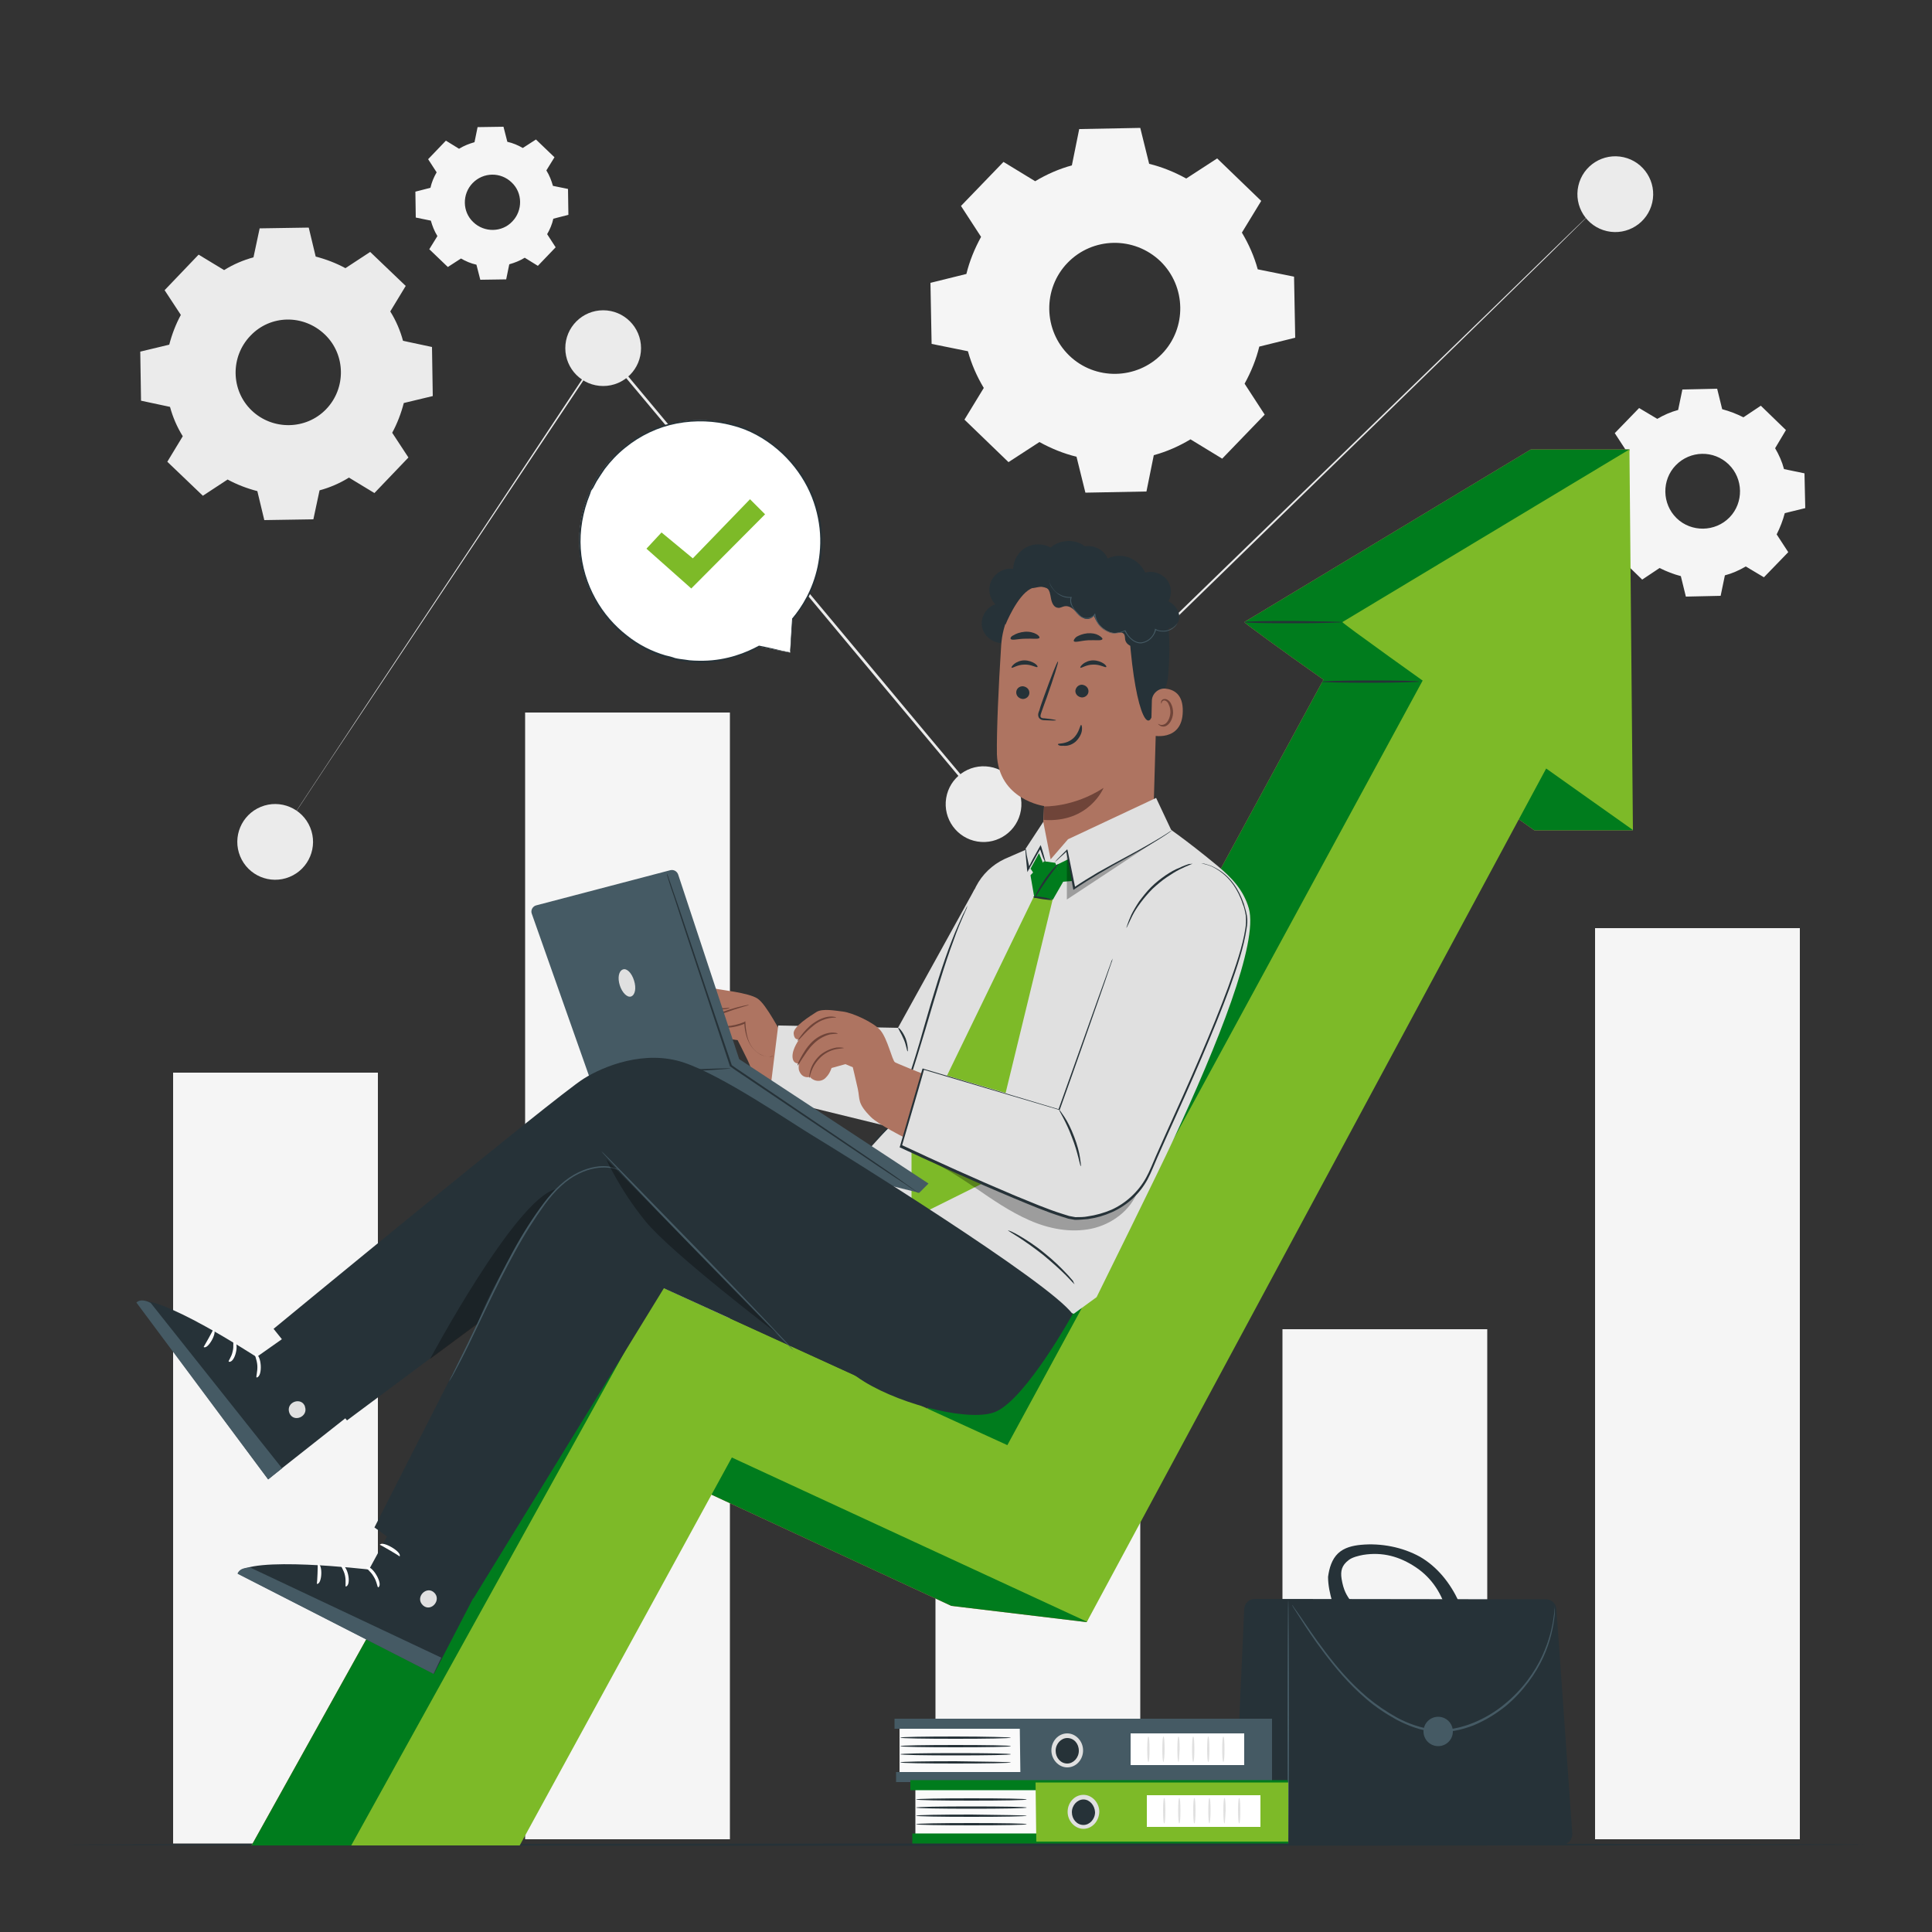 <?xml version="1.0" encoding="utf-8"?>
<!-- Generator: Adobe Illustrator 27.2.0, SVG Export Plug-In . SVG Version: 6.00 Build 0)  -->
<svg version="1.1" xmlns="http://www.w3.org/2000/svg" xmlns:xlink="http://www.w3.org/1999/xlink" x="0px" y="0px"
	 viewBox="0 0 500 500" style="enable-background:new 0 0 500 500;" xml:space="preserve">
<rect x="0" y="0" width="500" height="500" fill="#333333" stroke="none"/>
<style type="text/css">
	.st0{fill:#F5F5F5;}
	.st1{fill:#EBEBEB;}
	.st2{display:none;}
	.st3{display:inline;fill:#F5F5F5;}
	.st4{fill:#263238;}
	.st5{fill:#455A64;}
	.st6{fill:#FAFAFA;}
	.st7{fill:#E0E0E0;}
	.st8{fill:#FFFFFF;}
	.st9{fill:#007C1D;}
	.st10{fill:#7DBA28;}
	.st11{fill:#FF725E;}
	.st12{fill:#AE7461;}
	.st13{fill:#6F4439;}
	.st14{opacity:0.3;}
</style>
<g id="Background_Complete">
	<rect x="44.8" y="277.6" class="st0" width="53" height="199.5"/>
	<rect x="331.9" y="344" class="st0" width="53" height="132"/>
	<rect x="412.8" y="240.2" class="st0" width="53" height="235.8"/>
	<rect x="242.1" y="248.8" class="st0" width="53" height="227.2"/>
	<rect x="135.9" y="184.4" class="st0" width="53" height="291.6"/>
	<g>
		<g>
			<g>
				<path class="st1" d="M412.8,54.1c0,0-0.3,0.3-0.8,0.8c-0.5,0.5-1.3,1.3-2.3,2.3c-2,2-5.1,5-8.9,8.8
					c-7.8,7.6-19.1,18.7-33.3,32.5c-28.3,27.6-67.9,66.1-112.8,109.8l-0.2,0.2l-0.2-0.2c-8.9-10.6-18.1-21.7-27.6-33
					c-25.4-30.4-49.4-59.3-70.8-84.8l0.4,0C131.2,128,110,159.9,95,182.4c-7.5,11.2-13.4,20.1-17.4,26.2c-2,3-3.6,5.3-4.6,6.9
					c-0.5,0.8-0.9,1.4-1.2,1.8c-0.3,0.4-0.4,0.6-0.4,0.6s0.1-0.2,0.4-0.6c0.3-0.4,0.7-1,1.2-1.8c1-1.6,2.6-3.9,4.6-7
					c4-6.1,9.9-15,17.3-26.2c14.9-22.5,36.1-54.4,61.1-92.2l0.2-0.3l0.2,0.2c21.4,25.6,45.4,54.4,70.8,84.8
					c9.4,11.3,18.7,22.4,27.6,33l-0.4,0c44.9-43.7,84.5-82.1,112.9-109.6c14.2-13.7,25.6-24.8,33.4-32.4c3.9-3.8,6.9-6.7,9-8.7
					c1-1,1.8-1.7,2.3-2.2C412.5,54.4,412.8,54.1,412.8,54.1z"/>
			</g>
			<circle class="st1" cx="156.1" cy="90.1" r="9.8"/>
			
				<ellipse transform="matrix(0.925 -0.38 0.38 0.925 -77.502 43.51)" class="st1" cx="71.3" cy="217.8" rx="9.8" ry="9.8"/>
			<ellipse transform="matrix(0.16 -0.987 0.987 0.16 8.525 426.027)" class="st1" cx="254.5" cy="208" rx="9.8" ry="9.8"/>
		</g>
		
			<ellipse transform="matrix(0.22 -0.976 0.976 0.22 276.931 446.938)" class="st1" cx="417.8" cy="50.4" rx="9.8" ry="9.8"/>
	</g>
	<g>
		<g>
			<path class="st1" d="M58,69.9c2.4-1.5,5-2.6,7.6-3.3l1.6-7.5l12.7-0.2l1.8,7.5c2.7,0.7,5.3,1.7,7.7,3l6.4-4.2L105,74l-4,6.6
				c1.5,2.4,2.6,5,3.3,7.6l7.5,1.6l0.2,12.7l-7.5,1.8c-0.7,2.7-1.7,5.3-3,7.7l4.2,6.4l-8.8,9.2l-6.6-4c-2.4,1.5-5,2.6-7.6,3.3
				l-1.6,7.5l-12.7,0.2l-1.8-7.5c-2.7-0.7-5.3-1.7-7.7-3l-6.4,4.2l-9.2-8.8l4-6.6c-1.5-2.4-2.6-5-3.3-7.6l-7.5-1.6l-0.2-12.7
				l7.5-1.8c0.7-2.7,1.7-5.3,3-7.7l-4.2-6.4l8.8-9.2L58,69.9L58,69.9z M64.8,86.9c-5.2,5.4-5.1,14.1,0.3,19.3
				c5.4,5.2,14.1,5.1,19.3-0.3c5.2-5.4,5.1-14.1-0.3-19.3C78.6,81.3,70,81.4,64.8,86.9z"/>
		</g>
	</g>
	<g>
		<g>
			<path class="st0" d="M267.9,46.9c3-1.8,6.2-3.2,9.5-4.1l1.9-9.4l15.8-0.3l2.3,9.3c3.3,0.8,6.5,2.1,9.6,3.8l8-5.2l11.4,11l-5,8.2
				c1.8,3,3.2,6.2,4.1,9.5l9.4,1.9l0.3,15.8l-9.3,2.3c-0.8,3.3-2.1,6.5-3.8,9.6l5.2,8l-11,11.4l-8.2-5c-3,1.8-6.2,3.2-9.5,4.1
				l-1.9,9.4l-15.8,0.3l-2.3-9.3c-3.3-0.8-6.5-2.1-9.6-3.8l-8,5.2l-11.4-11l5-8.2c-1.8-3-3.2-6.2-4.1-9.5l-9.4-1.9l-0.3-15.8
				l9.3-2.3c0.8-3.3,2.1-6.5,3.8-9.6l-5.2-8l11-11.4L267.9,46.9L267.9,46.9z M276.3,68c-6.5,6.7-6.3,17.5,0.4,24
				c6.7,6.5,17.5,6.3,24-0.4c6.5-6.7,6.3-17.5-0.4-24C293.5,61.1,282.8,61.3,276.3,68z"/>
		</g>
	</g>
	<g>
		<g>
			<path class="st0" d="M118.8,38.5c1.3-0.8,2.6-1.3,4-1.7l0.8-3.9l6.7-0.1l1,3.9c1.4,0.3,2.8,0.9,4,1.6l3.4-2.2l4.8,4.6l-2.1,3.4
				c0.8,1.3,1.3,2.6,1.7,4l3.9,0.8l0.1,6.7l-3.9,1c-0.3,1.4-0.9,2.8-1.6,4l2.2,3.4l-4.6,4.8l-3.4-2.1c-1.3,0.8-2.6,1.3-4,1.7
				l-0.8,3.9l-6.7,0.1l-1-3.9c-1.4-0.3-2.8-0.9-4-1.6l-3.4,2.2l-4.8-4.6l2.1-3.4c-0.8-1.3-1.3-2.6-1.7-4l-3.9-0.8l-0.1-6.7l3.9-1
				c0.3-1.4,0.9-2.8,1.6-4l-2.2-3.4l4.6-4.8L118.8,38.5L118.8,38.5z M122.3,47.4c-2.7,2.8-2.7,7.4,0.2,10.1
				c2.8,2.7,7.4,2.7,10.1-0.2c2.7-2.8,2.7-7.4-0.2-10.1C129.6,44.5,125.1,44.5,122.3,47.4z"/>
		</g>
	</g>
	<g>
		<g>
			<path class="st0" d="M428.9,108.4c1.7-1,3.5-1.8,5.4-2.3l1.1-5.3l9-0.2l1.3,5.3c1.9,0.5,3.7,1.2,5.5,2.1l4.5-3l6.5,6.3l-2.8,4.7
				c1,1.7,1.8,3.5,2.3,5.4l5.3,1.1l0.2,9l-5.3,1.3c-0.5,1.9-1.2,3.7-2.1,5.5l3,4.6l-6.3,6.5l-4.7-2.8c-1.7,1-3.5,1.8-5.4,2.3
				l-1.1,5.3l-9,0.2l-1.3-5.3c-1.9-0.5-3.7-1.2-5.5-2.1l-4.5,3l-6.5-6.3l2.8-4.7c-1-1.7-1.8-3.5-2.3-5.4l-5.3-1.1l-0.2-9l5.3-1.3
				c0.5-1.9,1.2-3.7,2.1-5.5l-3-4.6l6.3-6.5L428.9,108.4L428.9,108.4z M433.7,120.4c-3.7,3.8-3.6,10,0.2,13.7
				c3.8,3.7,10,3.6,13.7-0.2c3.7-3.8,3.6-10-0.2-13.7C443.5,116.4,437.4,116.6,433.7,120.4z"/>
		</g>
	</g>
</g>
<g id="Background_Simple" class="st2">
	<path class="st3" d="M448.3,95.8l-2.5-4.1c-20.9-34.5-58.8-55.3-98.7-52.8c-5.1,0.3-10.2,1-15.3,2.1c-36.3,7.8-67.9,35.2-81,70.4
		c-7.7,20.7-9.9,44.5-24.5,60.9c-19,21.4-51.3,22-79.7,21.1c-28.4-0.9-60.7-0.1-79.6,21.3c-11.9,13.4-15.6,32.5-14.7,50.5
		c2.5,47.6,35.7,90.2,77.9,111.4c42.2,21.2,91.9,23.1,138.1,13.7c64.7-13,126.2-48.9,163.2-104.2
		C468.5,230.8,477.9,155.5,448.3,95.8z"/>
</g>
<g id="Floor">
	<g>
		<path class="st4" d="M483.2,477.4c0,0.1-104.4,0.3-233.2,0.3c-128.8,0-233.2-0.1-233.2-0.3c0-0.1,104.4-0.3,233.2-0.3
			C378.8,477.1,483.2,477.2,483.2,477.4z"/>
	</g>
</g>
<g id="Briefcase">
	<g>
		<g>
			<g>
				<g>
					<path class="st4" d="M322.1,477.4h82.1c1.6,0,2.8-1.3,2.7-2.9l-4.1-58.1c-0.1-1.4-1.3-2.5-2.7-2.5l-75.4-0.1
						c-1.4,0-2.6,1.1-2.7,2.6l-2.6,58.2C319.3,476.1,320.6,477.4,322.1,477.4z"/>
				</g>
			</g>
		</g>
		<g>
			<g>
				<g>
					<g>
						<path class="st5" d="M333.4,477.4c0.1,0,0.2-14.2,0.2-31.7c0-17.5-0.1-31.7-0.2-31.7c-0.1,0-0.2,14.2-0.2,31.7
							C333.2,463.2,333.3,477.4,333.4,477.4z"/>
					</g>
				</g>
			</g>
		</g>
		<g>
			<g>
				<g>
					<g>
						<path class="st5" d="M334.4,415.4c0,0,0,0.1,0.1,0.2c0.1,0.2,0.2,0.4,0.4,0.7c0.4,0.6,0.9,1.4,1.6,2.5c1.4,2.2,3.4,5.3,6.2,9
							c2.8,3.7,6.2,7.9,10.9,11.9c2.3,2,5,3.8,7.9,5.4c2.9,1.5,6.2,2.8,9.8,3.1c3.5,0.3,7-0.5,10.1-1.7c3.1-1.3,5.8-3,8.2-4.9
							c4.7-3.9,7.9-8.6,9.8-12.7c1.9-4.2,2.6-7.9,2.9-10.5c0.1-0.6,0.1-1.2,0.1-1.7c0-0.5,0-0.9,0-1.3c0-0.3,0-0.6,0-0.8
							c0-0.2,0-0.3,0-0.3c0,0,0,0.1,0,0.3c0,0.2,0,0.5,0,0.8c0,0.3,0,0.8-0.1,1.2c0,0.5-0.1,1.1-0.2,1.7c-0.3,2.5-1.1,6.2-3,10.3
							c-1.9,4.1-5.1,8.7-9.8,12.5c-2.3,1.9-5.1,3.6-8.1,4.8c-3,1.2-6.4,2-9.9,1.7c-3.5-0.3-6.7-1.5-9.6-3c-2.9-1.6-5.5-3.4-7.8-5.3
							c-4.6-3.9-8.1-8.1-10.9-11.8c-2.8-3.7-4.8-6.7-6.3-8.9c-0.7-1-1.3-1.9-1.7-2.4c-0.2-0.3-0.3-0.5-0.4-0.6
							C334.5,415.4,334.4,415.4,334.4,415.4z"/>
					</g>
				</g>
			</g>
		</g>
		<g>
			<g>
				<g>
					<path class="st5" d="M368.4,448.1c0,2.1,1.7,3.8,3.8,3.8s3.8-1.7,3.8-3.8c0-2.1-1.7-3.8-3.8-3.8S368.4,446,368.4,448.1z"/>
				</g>
			</g>
		</g>
		<g>
			<g>
				<g>
					<path class="st4" d="M346.3,402c1.6-1.5,3.8-2,5.9-2.2c5.2-0.5,10.8,0.6,15.3,3.1c4.5,2.6,7.8,6.8,10,11.5l-3,3.1
						c-1.2-4.9-3.9-9.1-8.1-11.9c-4.2-2.8-8.6-4-13.6-3.2c-1.1,0.2-2.8,0.6-3.7,1.3c-1.9,1.4-2.2,2.9-1.9,4.9c0.5,3,1.3,4.3,2.5,5.9
						c-2.2,0.1-2.7,0.1-4.9,0.1c-0.6-2.1-1.1-4.3-1.1-6.5C344,405.8,344.7,403.5,346.3,402z"/>
				</g>
			</g>
		</g>
	</g>
</g>
<g id="Books">
	<g>
		<g>
			<g>
				<rect x="232.8" y="446.9" class="st6" width="31.1" height="12.3"/>
			</g>
			<g>
				<rect x="231.5" y="444.8" class="st5" width="97.7" height="2.6"/>
			</g>
			<g>
				<rect x="231.9" y="458.6" class="st5" width="97.3" height="2.6"/>
			</g>
			<g>
				<polygon class="st5" points="263.9,445.4 264.1,460.7 329.2,460.7 329.2,445.4 				"/>
			</g>
			<g>
				<path class="st4" d="M279.7,453c0,2.1-1.6,3.8-3.5,3.8s-3.5-1.7-3.5-3.8c0-2.1,1.6-3.8,3.5-3.8S279.7,450.9,279.7,453z"/>
				<path class="st7" d="M276.2,457.4c-2.2,0-4.1-2-4.1-4.4c0-2.4,1.8-4.4,4.1-4.4c2.2,0,4.1,2,4.1,4.4
					C280.3,455.4,278.5,457.4,276.2,457.4z M276.2,449.8c-1.6,0-3,1.5-3,3.3c0,1.8,1.3,3.3,3,3.3c1.6,0,3-1.5,3-3.3
					C279.2,451.2,277.9,449.8,276.2,449.8z"/>
			</g>
			<g>
				<g>
					<path class="st4" d="M261.6,456.1c0,0.2-6.4,0.3-14.3,0.3c-7.9,0-14.3-0.1-14.3-0.3c0-0.2,6.4-0.3,14.3-0.3
						C255.2,455.9,261.6,456,261.6,456.1z"/>
				</g>
			</g>
			<g>
				<g>
					<path class="st4" d="M261.6,454c0,0.2-6.4,0.3-14.3,0.3c-7.9,0-14.3-0.1-14.3-0.3c0-0.2,6.4-0.3,14.3-0.3
						C255.2,453.7,261.6,453.8,261.6,454z"/>
				</g>
			</g>
			<g>
				<g>
					<path class="st4" d="M261.6,451.9c0,0.2-6.4,0.3-14.3,0.3c-7.9,0-14.3-0.1-14.3-0.3c0-0.2,6.4-0.3,14.3-0.3
						C255.2,451.6,261.6,451.7,261.6,451.9z"/>
				</g>
			</g>
			<g>
				<g>
					<path class="st4" d="M261.6,449.7c0,0.2-6.4,0.3-14.3,0.3c-7.9,0-14.3-0.1-14.3-0.3c0-0.2,6.4-0.3,14.3-0.3
						C255.2,449.4,261.6,449.6,261.6,449.7z"/>
				</g>
			</g>
			<g>
				<g>
					<rect x="292.6" y="448.6" class="st8" width="29.4" height="8.2"/>
				</g>
				<g>
					<g>
						<path class="st7" d="M297.2,456c-0.2,0-0.3-1.5-0.3-3.3c0-1.8,0.1-3.3,0.3-3.3c0.2,0,0.3,1.5,0.3,3.3
							C297.5,454.5,297.4,456,297.2,456z"/>
					</g>
				</g>
				<g>
					<g>
						<path class="st7" d="M301.1,456c-0.2,0-0.3-1.5-0.3-3.3c0-1.8,0.1-3.3,0.3-3.3c0.2,0,0.3,1.5,0.3,3.3
							C301.4,454.5,301.2,456,301.1,456z"/>
					</g>
				</g>
				<g>
					<g>
						<path class="st7" d="M305,456c-0.2,0-0.3-1.5-0.3-3.3c0-1.8,0.1-3.3,0.3-3.3c0.2,0,0.3,1.5,0.3,3.3
							C305.2,454.5,305.1,456,305,456z"/>
					</g>
				</g>
				<g>
					<g>
						<path class="st7" d="M308.8,456c-0.2,0-0.3-1.5-0.3-3.3c0-1.8,0.1-3.3,0.3-3.3c0.2,0,0.3,1.5,0.3,3.3
							C309.1,454.5,309,456,308.8,456z"/>
					</g>
				</g>
				<g>
					<g>
						<path class="st7" d="M312.7,456c-0.2,0-0.3-1.5-0.3-3.3c0-1.8,0.1-3.3,0.3-3.3c0.2,0,0.3,1.5,0.3,3.3
							C313,454.5,312.9,456,312.7,456z"/>
					</g>
				</g>
				<g>
					<g>
						<path class="st7" d="M316.6,456c-0.2,0-0.3-1.5-0.3-3.3c0-1.8,0.1-3.3,0.3-3.3c0.2,0,0.3,1.5,0.3,3.3
							C316.9,454.5,316.8,456,316.6,456z"/>
					</g>
				</g>
			</g>
		</g>
		<g>
			<g>
				<rect x="236.9" y="462.8" class="st6" width="31.1" height="12.3"/>
			</g>
			<g>
				<rect x="235.6" y="460.7" class="st9" width="97.7" height="2.6"/>
			</g>
			<g>
				<rect x="236.1" y="474.5" class="st9" width="97.3" height="2.6"/>
			</g>
			<g>
				<polygon class="st10" points="268,461.3 268.2,476.6 333.4,476.6 333.4,461.3 				"/>
			</g>
			<g>
				<path class="st4" d="M283.9,469c0,2.1-1.6,3.8-3.5,3.8c-1.9,0-3.5-1.7-3.5-3.8c0-2.1,1.6-3.8,3.5-3.8
					C282.3,465.2,283.9,466.9,283.9,469z"/>
				<path class="st7" d="M280.4,473.3c-2.2,0-4.1-2-4.1-4.4c0-2.4,1.8-4.4,4.1-4.4c2.2,0,4.1,2,4.1,4.4
					C284.4,471.4,282.6,473.3,280.4,473.3z M280.4,465.7c-1.6,0-3,1.5-3,3.3c0,1.8,1.3,3.3,3,3.3c1.6,0,3-1.5,3-3.3
					C283.3,467.2,282,465.7,280.4,465.7z"/>
			</g>
			<g>
				<g>
					<path class="st4" d="M265.7,472.1c0,0.2-6.4,0.3-14.3,0.3c-7.9,0-14.3-0.1-14.3-0.3c0-0.2,6.4-0.3,14.3-0.3
						C259.3,471.8,265.7,471.9,265.7,472.1z"/>
				</g>
			</g>
			<g>
				<g>
					<path class="st4" d="M265.7,469.9c0,0.2-6.4,0.3-14.3,0.3c-7.9,0-14.3-0.1-14.3-0.3c0-0.2,6.4-0.3,14.3-0.3
						C259.3,469.7,265.7,469.8,265.7,469.9z"/>
				</g>
			</g>
			<g>
				<g>
					<path class="st4" d="M265.7,467.8c0,0.2-6.4,0.3-14.3,0.3c-7.9,0-14.3-0.1-14.3-0.3c0-0.2,6.4-0.3,14.3-0.3
						C259.3,467.5,265.7,467.6,265.7,467.8z"/>
				</g>
			</g>
			<g>
				<g>
					<path class="st4" d="M265.7,465.7c0,0.2-6.4,0.3-14.3,0.3c-7.9,0-14.3-0.1-14.3-0.3s6.4-0.3,14.3-0.3
						C259.3,465.4,265.7,465.5,265.7,465.7z"/>
				</g>
			</g>
			<g>
				<g>
					<rect x="296.8" y="464.6" class="st8" width="29.4" height="8.2"/>
				</g>
				<g>
					<g>
						<path class="st7" d="M301.3,471.9c-0.2,0-0.3-1.5-0.3-3.3c0-1.8,0.1-3.3,0.3-3.3c0.2,0,0.3,1.5,0.3,3.3
							C301.6,470.5,301.5,471.9,301.3,471.9z"/>
					</g>
				</g>
				<g>
					<g>
						<path class="st7" d="M305.2,471.9c-0.2,0-0.3-1.5-0.3-3.3c0-1.8,0.1-3.3,0.3-3.3s0.3,1.5,0.3,3.3
							C305.5,470.5,305.4,471.9,305.2,471.9z"/>
					</g>
				</g>
				<g>
					<g>
						<path class="st7" d="M309.1,471.9c-0.2,0-0.3-1.5-0.3-3.3c0-1.8,0.1-3.3,0.3-3.3c0.2,0,0.3,1.5,0.3,3.3
							C309.4,470.5,309.3,471.9,309.1,471.9z"/>
					</g>
				</g>
				<g>
					<g>
						<path class="st7" d="M313,471.9c-0.2,0-0.3-1.5-0.3-3.3c0-1.8,0.1-3.3,0.3-3.3c0.2,0,0.3,1.5,0.3,3.3
							C313.3,470.5,313.1,471.9,313,471.9z"/>
					</g>
				</g>
				<g>
					<g>
						<path class="st7" d="M316.9,471.9c-0.2,0-0.3-1.5-0.3-3.3c0-1.8,0.1-3.3,0.3-3.3c0.2,0,0.3,1.5,0.3,3.3
							C317.1,470.5,317,471.9,316.9,471.9z"/>
					</g>
				</g>
				<g>
					<g>
						<path class="st7" d="M320.7,471.9c-0.2,0-0.3-1.5-0.3-3.3c0-1.8,0.1-3.3,0.3-3.3c0.2,0,0.3,1.5,0.3,3.3
							C321,470.5,320.9,471.9,320.7,471.9z"/>
					</g>
				</g>
			</g>
		</g>
	</g>
</g>
<g id="Speech_Bubble">
	<g>
		<g>
			<g>
				<g>
					<g>
						<g>
							<g>
								<g>
									<g>
										<g>
											<g>
												<g>
													<g>
														<g>
															<g>
																<g>
																	<g>
																		<path class="st8" d="M204.5,168.9l-8.1-1.6c-5.4,3-11.8,4.5-18.5,3.8c-15.9-1.6-28.1-15.3-28-31.3
																			c0.1-18.4,16.1-32.8,34.6-30.9c15.7,1.6,27.9,15,28,30.8c0.1,7.8-2.7,14.9-7.4,20.4l0,0L204.5,168.9z"/>
																	</g>
																</g>
															</g>
														</g>
													</g>
													<g>
														<g>
															<g>
																<g>
																	<g>
																		<g>
																			<path class="st4" d="M204.5,168.9c0,0,0-0.2,0-0.6c0-0.4,0.1-1,0.1-1.7c0.1-1.5,0.2-3.7,0.4-6.5l0.2,0.1
																				c0,0,0,0,0,0c-0.1,0-0.1,0-0.2,0c0,0,0-0.1,0-0.1c2.5-3,5.3-7.4,6.6-13.5c0.6-3,0.9-6.3,0.5-9.9
																				c-0.4-3.5-1.4-7.2-3.2-10.7c-1.8-3.5-4.4-6.9-7.7-9.7c-3.3-2.8-7.3-5.1-11.8-6.2c-4.5-1.2-9.4-1.4-14.2-0.5
																				c-4.8,0.9-9.5,3.1-13.4,6.3c-2,1.6-3.8,3.5-5.3,5.5c-0.7,1-1.4,2.1-2.1,3.2l-0.9,1.7L153,127l-0.3,0.9
																				c-1.9,4.6-2.7,9.5-2.4,14.1c0.3,4.7,1.7,9.1,3.8,12.9c2.1,3.8,4.9,7,8.1,9.5c3.1,2.5,6.6,4.2,10,5.2
																				c0.9,0.2,1.7,0.4,2.5,0.7c0.8,0.2,1.7,0.3,2.5,0.4c1.6,0.3,3.2,0.3,4.8,0.3c6.2-0.1,11.1-2.1,14.4-3.9
																				c0,0,0.1,0,0.1,0c2.6,0.5,4.6,1,5.9,1.3c0.7,0.1,1.2,0.3,1.6,0.3C204.3,168.8,204.5,168.9,204.5,168.9
																				s-0.2,0-0.5-0.1c-0.4-0.1-0.9-0.2-1.5-0.3c-1.4-0.3-3.4-0.6-6-1.1l0.1,0c-3.3,1.9-8.3,3.9-14.5,4.1
																				c-1.6,0-3.2,0-4.8-0.3c-0.8-0.1-1.7-0.2-2.5-0.4c-0.8-0.2-1.7-0.4-2.6-0.6c-3.5-1-6.9-2.8-10.2-5.3
																				c-3.2-2.5-6.1-5.7-8.2-9.6c-2.1-3.9-3.7-8.4-3.9-13.1c-0.3-4.8,0.4-9.7,2.4-14.4l0.4-0.9l0.4-0.8
																				c0.3-0.6,0.6-1.1,0.9-1.7c0.6-1.1,1.4-2.2,2.1-3.2c1.6-2,3.3-4,5.4-5.6c4-3.3,8.8-5.5,13.7-6.4
																				c4.9-0.9,9.9-0.7,14.4,0.5c4.6,1.2,8.6,3.5,12,6.4c3.4,2.8,6,6.3,7.8,9.8c1.8,3.6,2.8,7.3,3.2,10.9
																				c0.3,3.6,0.1,7-0.6,10c-1.3,6.1-4.2,10.6-6.7,13.5L205,160c0,0,0,0,0,0c0.1,0,0.1,0,0.2,0c0,0,0,0,0,0.1
																				c-0.2,2.8-0.4,5-0.5,6.6c-0.1,0.7-0.1,1.3-0.1,1.7C204.5,168.7,204.5,168.9,204.5,168.9z"/>
																		</g>
																	</g>
																</g>
															</g>
														</g>
													</g>
												</g>
											</g>
										</g>
									</g>
								</g>
							</g>
						</g>
					</g>
				</g>
			</g>
		</g>
		<g>
			<g>
				<g>
					<g>
						<g>
							<g>
								<g>
									<g>
										<g>
											<g>
												<g>
													<g>
														<g>
															<polygon class="st10" points="167.3,142 171.2,137.8 179.3,144.5 194.1,129.2 198,133.1 178.9,152.3 															
																"/>
														</g>
													</g>
												</g>
											</g>
										</g>
									</g>
								</g>
							</g>
						</g>
					</g>
				</g>
			</g>
		</g>
	</g>
</g>
<g id="Character">
	<g>
		<g>
			<path class="st11" d="M421.7,116.3h-25.5L322,161c0.3,0.4,9,6.8,20.5,14.9L234.9,374l-90-39.8L65.1,477.6h43.6l54.9-100.3
				l82.6,38.3l35,4.2l94.8-219.8c11.9,8.4,21.1,14.9,21.1,14.9h25.5c0,0-7.4-62.3-7.4-62.8C415.2,151.5,421.7,116.3,421.7,116.3z"/>
			<path class="st9" d="M421.7,116.3h-25.5L322,161c0.3,0.4,9,6.8,20.5,14.9L234.9,374l-90-39.8L65.1,477.6h43.6l54.9-100.3
				l82.6,38.3l35,4.2l94.8-219.8c11.9,8.4,21.1,14.9,21.1,14.9h25.5c0,0-7.4-62.3-7.4-62.8C415.2,151.5,421.7,116.3,421.7,116.3z"/>
			<polygon class="st10" points="90.9,477.6 171,333 260.7,374 376.4,161 410.8,179.1 281.3,419.7 189.4,377.2 134.5,477.6 			"/>
			<path class="st10" d="M347.4,161c0.8,1.2,75.2,53.8,75.2,53.8l-0.9-98.5L347.4,161z"/>
			<g>
				<path class="st4" d="M347.4,161c0,0.1-5.7,0.3-12.7,0.3c-7,0-12.7-0.1-12.7-0.3s5.7-0.3,12.7-0.3
					C341.7,160.8,347.4,160.9,347.4,161z"/>
			</g>
			<g>
				<path class="st4" d="M367.3,176.4c0,0.1-5.7,0.3-12.7,0.3c-7,0-12.7-0.1-12.7-0.3c0-0.1,5.7-0.3,12.7-0.3
					C361.6,176.1,367.3,176.2,367.3,176.4z"/>
			</g>
		</g>
		<g>
			<g>
				<g>
					<path class="st12" d="M176.1,265.6c0,0-1.5,0.7-1.8-1.4c-0.2-2.1,4.1-6.4,5.4-7.7c1.4-1.4,3.3-1.1,5.1-0.7
						c1.7,0.4,8.9,1.1,11.2,2.6c2.4,1.5,6,9.1,6.7,9.5c0.8,0.4,23,1.5,23,1.5l-1,18.2c0,0-21.9-4.2-26.2-6.9c-4.3-2.7-3.8-3.8-5-6.3
						c-1.2-2.5-2.6-5.2-2.6-5.2l-2-0.3l-3.3,1.8c0,0-0.4,4.6-3.6,4.5l-1.6-0.8c0,0-1.1,1.2-2.3-0.7s-1-2.3-1-2.3s-1.3,1.6-2.6-0.4
						C173.4,269.2,176.1,265.6,176.1,265.6z"/>
					<g>
						<path class="st13" d="M200.1,273.3c0,0-0.1,0-0.2,0.1c-0.2,0-0.4,0.1-0.7,0.1c-0.6,0-1.6-0.1-2.6-0.7c-1-0.6-2.1-1.6-2.8-3.1
							c-0.7-1.4-1.1-3.2-1.2-5.1l0.4,0.2c-1.5,0.7-3.2,1.1-5,1.2c-1.3,0-2.5-0.1-3.7-0.4c-0.6-0.2-1.2-0.2-1.7-0.8
							c-0.3-0.3-0.3-0.8-0.1-1.1c0.2-0.3,0.5-0.4,0.8-0.5c2-0.8,3.8-1.4,5.4-1.9c1.6-0.5,2.8-0.8,3.7-1c0.9-0.2,1.4-0.3,1.4-0.2
							c0,0-0.5,0.2-1.3,0.4c-0.9,0.3-2.1,0.6-3.7,1.2c-1.5,0.5-3.4,1.2-5.3,2c-0.2,0.1-0.5,0.2-0.6,0.4c-0.1,0.1-0.1,0.3,0,0.5
							c0.3,0.3,0.9,0.5,1.4,0.6c1.1,0.3,2.3,0.4,3.5,0.4c1.7-0.1,3.4-0.5,4.8-1.1l0.3-0.2l0,0.4c0.1,1.8,0.4,3.6,1,5
							c0.6,1.4,1.6,2.4,2.6,3c1,0.6,1.9,0.8,2.5,0.8C199.8,273.3,200.1,273.3,200.1,273.3z"/>
					</g>
					<g>
						<path class="st13" d="M188.8,260.8c0,0.1-0.8,0.5-2.1,0.4c-0.7,0-1.4-0.1-2.3-0.1c-0.8,0-1.6,0.4-2.3,1.1
							c-1.4,1.5-3,2.5-4.2,3c-1.2,0.5-2.1,0.6-2.1,0.6c0-0.1,0.8-0.3,1.9-0.9c1.2-0.6,2.6-1.6,4-3c0.3-0.4,0.7-0.7,1.2-0.9
							c0.5-0.2,1-0.3,1.4-0.3c0.9,0,1.7,0.1,2.3,0.2C188,261,188.8,260.7,188.8,260.8z"/>
					</g>
					<g>
						<path class="st13" d="M184.2,265.7c0.1,0-0.8,2.1-2.8,3.8c-2,1.8-4.2,2.3-4.2,2.2c-0.1-0.1,1.9-0.9,3.9-2.6
							C183,267.4,184.1,265.6,184.2,265.7z"/>
					</g>
					<g>
						<path class="st13" d="M185,268.5c0.1,0-0.2,1.8-1.5,3.6c-1.3,1.8-2.9,2.6-3,2.5c-0.1-0.1,1.3-1.1,2.5-2.8
							C184.4,270.1,184.9,268.4,185,268.5z"/>
					</g>
				</g>
				<polygon class="st7" points="252.3,230 232.4,266 201.4,265.4 199.1,284 231,291.8 244.2,277.4 				"/>
				<g>
					<path class="st4" d="M234.9,272.1c-0.2,0-0.3-1.5-1-3.1c-0.7-1.7-1.6-2.9-1.4-3c0.1-0.1,1.2,1,1.9,2.8
						C235,270.5,235,272.1,234.9,272.1z"/>
				</g>
			</g>
			<g>
				<g>
					<g>
						<g>
							<g>
								<g>
									<g>
										<g>
											<path class="st4" d="M259.9,166.4c-2.5,0.3-5.1-1.5-5.7-3.9c-0.6-2.5,0.9-5.3,3.4-6.1c-1.6-1.6-2-4.2-1-6.2
												c1-2,3.4-3.3,5.6-3c0.1-2.2,1.3-4.4,3.3-5.5c1.9-1.1,4.4-1.1,6.4,0c2.4-2.1,6.4-2.3,8.9-0.3c2.1-0.4,4.5,0.7,5.6,2.6
												c1,1.9,0.7,4.5-0.9,6.1"/>
										</g>
									</g>
								</g>
							</g>
						</g>
						<g>
							<g>
								<g>
									<g>
										<path class="st12" d="M281.8,146.4l-1.1,0c-11.5,0.2-20.9,9.2-21.6,20.7c-0.7,10.7-1.2,22.4-1.1,28.1
											c0.4,11.8,12.2,13.4,12.2,13.4l-0.7,14.2l1.4,10.8l27.3-12.3l1.5-51.5C300.6,157.6,294.1,146.9,281.8,146.4z"/>
									</g>
								</g>
								<g>
									<g>
										<g>
											<g>
												<g>
													<g>
														<g>
															<g>
																<path class="st13" d="M270.2,208.7c0,0,7.6,0.3,15.4-4.8c0,0-3.7,9.1-15.5,8.3L270.2,208.7z"/>
															</g>
														</g>
													</g>
												</g>
											</g>
										</g>
									</g>
								</g>
								<g>
									<g>
										<g>
											<g>
												<g>
													<g>
														<g>
															<g>
																<g>
																	<g>
																		<g>
																			<path class="st4" d="M263,179.2c0,0.9,0.7,1.6,1.7,1.7c0.9,0,1.7-0.7,1.7-1.6c0-0.9-0.7-1.6-1.7-1.7
																				C263.7,177.6,263,178.3,263,179.2z"/>
																		</g>
																	</g>
																</g>
															</g>
														</g>
													</g>
												</g>
											</g>
										</g>
									</g>
								</g>
								<g>
									<g>
										<g>
											<g>
												<g>
													<g>
														<g>
															<g>
																<g>
																	<g>
																		<g>
																			<g>
																				<path class="st4" d="M261.8,172.8c0.2,0.2,1.5-0.8,3.3-0.8c1.8-0.1,3.2,0.9,3.4,0.6c0.1-0.1-0.1-0.5-0.7-0.9
																					c-0.6-0.4-1.6-0.8-2.7-0.8c-1.1,0-2.1,0.5-2.6,0.9C261.9,172.3,261.7,172.7,261.8,172.8z"/>
																			</g>
																		</g>
																	</g>
																</g>
															</g>
														</g>
													</g>
												</g>
											</g>
										</g>
									</g>
								</g>
								<g>
									<g>
										<g>
											<g>
												<g>
													<g>
														<g>
															<g>
																<g>
																	<g>
																		<g>
																			<path class="st4" d="M278.3,178.8c0,0.9,0.7,1.6,1.7,1.7c0.9,0,1.7-0.7,1.7-1.6c0-0.9-0.7-1.6-1.7-1.7
																				C279.1,177.2,278.4,177.9,278.3,178.8z"/>
																		</g>
																	</g>
																</g>
															</g>
														</g>
													</g>
												</g>
											</g>
										</g>
									</g>
								</g>
								<g>
									<g>
										<g>
											<g>
												<g>
													<g>
														<g>
															<g>
																<g>
																	<g>
																		<g>
																			<g>
																				<path class="st4" d="M279.6,172.8c0.2,0.2,1.5-0.8,3.3-0.8c1.8-0.1,3.2,0.9,3.4,0.6c0.1-0.1-0.1-0.5-0.7-0.9
																					c-0.6-0.4-1.6-0.8-2.7-0.8c-1.1,0-2.1,0.5-2.6,0.9C279.7,172.3,279.5,172.7,279.6,172.8z"/>
																			</g>
																		</g>
																	</g>
																</g>
															</g>
														</g>
													</g>
												</g>
											</g>
										</g>
									</g>
								</g>
								<g>
									<g>
										<g>
											<g>
												<g>
													<g>
														<g>
															<g>
																<g>
																	<g>
																		<g>
																			<path class="st4" d="M273.3,186.4c0-0.1-1.1-0.3-3-0.5c-0.5,0-0.9-0.1-1-0.4c-0.1-0.3,0.1-0.8,0.3-1.4
																				c0.4-1.1,0.8-2.3,1.3-3.6c1.8-5.1,3.1-9.2,2.9-9.3c-0.2-0.1-1.8,4-3.6,9c-0.4,1.2-0.9,2.4-1.2,3.6
																				c-0.2,0.5-0.5,1.1-0.2,1.8c0.1,0.3,0.5,0.6,0.8,0.7c0.3,0.1,0.6,0.1,0.8,0.1
																				C272.2,186.5,273.3,186.5,273.3,186.4z"/>
																		</g>
																	</g>
																</g>
															</g>
														</g>
													</g>
												</g>
											</g>
										</g>
									</g>
								</g>
								<g>
									<g>
										<g>
											<g>
												<g>
													<g>
														<g>
															<path class="st4" d="M277.9,165.9c0.2,0.5,1.8-0.1,3.7-0.2c1.9-0.1,3.5,0.2,3.7-0.3c0.1-0.2-0.3-0.6-1-1
																c-0.7-0.4-1.7-0.6-2.9-0.5c-1.1,0.1-2.1,0.5-2.8,0.9C278.1,165.2,277.8,165.7,277.9,165.9z"/>
														</g>
													</g>
												</g>
											</g>
										</g>
									</g>
								</g>
								<g>
									<g>
										<g>
											<g>
												<g>
													<g>
														<g>
															<path class="st4" d="M261.6,165.4c0.4,0.4,1.9-0.1,3.7-0.1c1.8-0.1,3.3,0.2,3.7-0.2c0.1-0.2-0.1-0.6-0.8-1
																c-0.7-0.4-1.8-0.7-3-0.6c-1.2,0.1-2.3,0.5-2.9,0.9C261.6,164.7,261.4,165.2,261.6,165.4z"/>
														</g>
													</g>
												</g>
											</g>
										</g>
									</g>
								</g>
								<g>
									<g>
										<g>
											<g>
												<g>
													<g>
														<path class="st4" d="M260.2,161.7c0,0,3-7.5,6.5-9.3c4.3-2.2,6.2,2.5,10.3,1.3c4.1-1.2,8.2-3.3,12.4-0.2
															c4.7,3.4,2.6,5.9,2.9,11.1c1.6,21.2,5.6,27.2,6.5,17.1c0.1-1.1,3.1-2,3.5-6.7c0.5-6,0.6-13.3-0.9-17.6
															c-1.2-3.6-3.3-6-7-8.7c-5.9-4.2-13.9-4.1-19.3-3.5C269.8,146,259.5,152.4,260.2,161.7z"/>
													</g>
												</g>
											</g>
										</g>
									</g>
								</g>
								<g>
									<g>
										<g>
											<g>
												<g>
													<g>
														<path class="st12" d="M298.1,181.4c0-1.8,1.6-3.3,3.4-3.2c2.2,0.2,4.7,1.4,4.6,5.9c-0.1,8.1-8.2,6.3-8.2,6.1
															C297.9,190.1,298,184.8,298.1,181.4z"/>
													</g>
												</g>
											</g>
										</g>
									</g>
								</g>
								<g>
									<g>
										<g>
											<g>
												<g>
													<g>
														<path class="st13" d="M299.7,187.3c0,0,0.1,0.1,0.4,0.2c0.2,0.1,0.6,0.2,1.1,0c0.9-0.3,1.6-1.6,1.7-3.1
															c0-0.7-0.1-1.4-0.4-2c-0.2-0.6-0.6-1-1-1.1c-0.4-0.1-0.7,0.1-0.8,0.4c-0.1,0.2-0.1,0.4-0.1,0.4c0,0-0.2-0.1-0.1-0.5
															c0-0.2,0.1-0.3,0.3-0.5c0.2-0.2,0.5-0.2,0.8-0.2c0.6,0.1,1.2,0.6,1.5,1.3c0.3,0.6,0.5,1.4,0.5,2.3
															c-0.1,1.6-0.9,3.1-2.1,3.5c-0.6,0.1-1,0-1.3-0.2C299.7,187.5,299.7,187.3,299.7,187.3z"/>
													</g>
												</g>
											</g>
										</g>
									</g>
								</g>
							</g>
							<g>
								<g>
									<g>
										<g>
											<g>
												<path class="st4" d="M297.6,165.8c-1,0.7-2.1,1.5-3.4,1.6c-1.3,0.1-2.7-0.5-3-1.8c-0.1-0.6,0-1.2-0.4-1.6
													c-0.5-0.5-1.3-0.3-1.9-0.2c-2.3,0.3-5.1-2.2-5.8-4.5c-0.6,0.9-1.9,1.2-2.8,0.6c-0.9-0.6-1.3-0.9-2-1.7
													c-0.7-0.8-1.7-1.5-2.8-1.3c-0.6,0.1-1.1,0.5-1.7,0.4c-1.1-0.1-1.6-1.3-1.8-2.4c-0.2-1-0.3-2.3-1.2-2.8
													c-0.8-0.5-1.9-0.2-2.9,0c-1,0.2-2.2,0-2.5-1c-0.1-0.5,0.1-1,0.3-1.5c1.2-2,3.9-2.9,6.1-2.1c0.7-2.7,3.2-4.8,6-5.2
													c2.8-0.3,5.7,1.1,7,3.5c1.7-1.6,4.1-2.3,6.4-1.8c2.3,0.5,4.2,2.1,5.2,4.2c2-0.6,4.2,0.2,5.5,1.7
													c1.3,1.6,1.5,3.9,0.5,5.7c1.5,0.8,2.7,2.2,2.8,3.9c0.1,1.7-1.5,3.4-3.2,3c0.7,1.3,0.2,3.1-1.1,3.8
													c-1.2,0.8-3.1,0.4-3.9-0.8"/>
											</g>
										</g>
									</g>
								</g>
							</g>
							<g>
								<g>
									<g>
										<g>
											<g>
												<g>
													<path class="st5" d="M271.4,149.9c0,0,0,0.1,0,0.1c0,0.1,0,0.2,0.1,0.4c0.1,0.4,0.2,0.9,0.6,1.5c0.4,0.6,1,1.3,1.8,1.9
														c0.9,0.6,2,1,3.3,0.9l-0.1-0.2c-0.2,0.7-0.2,1.5,0.2,2.2c0.3,0.7,0.9,1.3,1.4,2c0.3,0.3,0.5,0.6,0.9,0.9
														c0.4,0.3,0.8,0.4,1.3,0.5c0.9,0.1,1.9-0.2,2.6-1l-0.3-0.1c0.2,1.6,1.2,3.2,2.7,4.1c0.8,0.5,1.7,0.9,2.7,0.8
														c0.9,0,1.8-0.3,2.6-0.6l-0.2-0.1c0.5,1,1.1,1.8,2,2.5c0.8,0.6,1.9,1,2.8,0.7c1.9-0.4,3.1-2.1,3.4-3.5l-0.2,0.1
														c1,0.5,2,0.5,2.8,0.4c0.8-0.2,1.5-0.5,1.9-0.9c0.5-0.4,0.7-0.7,0.9-1c0.1-0.3,0.2-0.4,0.2-0.4c0,0-0.3,0.6-1.2,1.3
														c-0.5,0.3-1.1,0.7-1.9,0.8c-0.8,0.1-1.7,0.1-2.6-0.4l-0.2-0.1l0,0.2c-0.2,1.4-1.4,2.9-3.2,3.3
														c-0.9,0.2-1.8-0.1-2.6-0.7c-0.8-0.6-1.4-1.4-1.8-2.3l-0.1-0.1l-0.2,0.1c-0.8,0.3-1.6,0.6-2.5,0.6
														c-0.9,0-1.7-0.2-2.5-0.8c-1.4-0.9-2.3-2.4-2.5-3.9l-0.1-0.4l-0.2,0.3c-0.5,0.7-1.5,1-2.3,0.9c-0.4,0-0.8-0.2-1.1-0.4
														c-0.3-0.2-0.6-0.6-0.9-0.9c-0.6-0.6-1.1-1.2-1.4-1.9c-0.3-0.7-0.4-1.4-0.2-2l0.1-0.2l-0.2,0c-1.2,0.1-2.4-0.3-3.2-0.8
														c-0.9-0.5-1.4-1.2-1.8-1.8C271.4,150.7,271.4,149.9,271.4,149.9z"/>
												</g>
											</g>
										</g>
									</g>
								</g>
							</g>
						</g>
					</g>
				</g>
				<g>
					<g>
						<g>
							<g>
								<g>
									<g>
										<g>
											<g>
												<g>
													<g>
														<g>
															<g>
																<g>
																	<path class="st4" d="M273.8,192.6c0-0.3,2,0.1,3.8-1.4c1.7-1.4,1.9-3.6,2.2-3.6c0.1,0,0.3,0.5,0.2,1.4
																		c-0.1,0.9-0.7,2.1-1.7,3c-1.1,0.9-2.3,1.1-3.1,1C274.2,193.1,273.8,192.8,273.8,192.6z"/>
																</g>
															</g>
														</g>
													</g>
												</g>
											</g>
										</g>
									</g>
								</g>
							</g>
						</g>
					</g>
				</g>
			</g>
			<g>
				<path class="st7" d="M216.2,307l15.4-17l12.9-38.9c2.6-6.7,4.9-15.3,8.1-21.7c1.6-3.1,4.2-5.6,7.4-7.1l5.5-2.4l3.3-5.2
					c-1.9,11.8,14.6,13.2,32.2-1.4c0,0,5.8,3.9,14,10.7c3.6,3,6.8,6.2,8.2,11.1c2.5,8.9-8.1,35.2-19.6,60
					c-3.4,7.4-19.8,40.6-19.8,40.6l-5.9,4.3c0,0-52.1-15.8-56.8-24.5C216.2,307,216.2,307,216.2,307z"/>
				<g>
					<path class="st4" d="M224.8,296.9c0,0,0.1-0.2,0.4-0.5c0.3-0.4,0.8-0.8,1.3-1.4c1.2-1.2,2.9-3,5-5.1l0,0.1
						c1-3,2.1-6.5,3.4-10.4c1.3-3.9,2.7-8.3,4-13c2.6-9.1,5.1-17.3,7.4-23.1c1.1-2.9,2.2-5.2,2.9-6.8c0.4-0.7,0.7-1.3,0.9-1.8
						c0.2-0.4,0.3-0.6,0.3-0.6s-0.1,0.2-0.2,0.7c-0.2,0.5-0.5,1.1-0.8,1.8c-0.7,1.6-1.7,3.9-2.7,6.8c-2.2,5.8-4.6,14-7.3,23.1
						c-1.4,4.6-2.7,9-4.1,13c-1.3,3.9-2.5,7.5-3.5,10.4l0,0l0,0c-2.1,2.1-3.8,3.8-5.1,5c-0.6,0.5-1,1-1.4,1.3
						C225,296.8,224.8,296.9,224.8,296.9z"/>
				</g>
				<g>
					<g>
						<polygon class="st10" points="272.6,232.1 254.6,306.1 235.9,315.4 235.9,297.3 268.3,230.5 						"/>
					</g>
				</g>
				<g class="st14">
					<path d="M238.2,299.4c5.1,1.9,9.7,5,14.2,8c4.5,3.1,9,6.2,14,8.4c5,2.2,10.6,3.3,16,2.2c5.3-1.1,10.3-4.8,12.1-9.9L238.2,299.4
						z"/>
				</g>
				<polygon class="st7" points="265.4,219.7 270,212.7 271.9,222.4 276.4,217.2 299.2,206.5 303.2,215 278,229.9 271,229.3 
					265.9,223.3 				"/>
				<g>
					<path class="st4" d="M265.4,219.7c0.1,0,0.2,0.5,0.3,1.5c0.2,1.1,0.5,2.3,0.8,3.7l-0.5-0.1c0.4-0.7,0.8-1.5,1.2-2.3
						c0.7-1.2,1.3-2.4,1.9-3.4l0.2-0.4l0.2,0.5c0.4,1.2,0.6,2.1,0.8,2.8c0.2,0.7,0.3,1.1,0.2,1.1c0,0-0.2-0.3-0.5-1
						c-0.3-0.7-0.5-1.6-1-2.7l0.4,0c-0.6,1-1.2,2.2-1.9,3.4c-0.4,0.8-0.9,1.5-1.3,2.3l-0.3,0.6l-0.1-0.7
						C265.5,222,265.3,219.8,265.4,219.7z"/>
				</g>
				<path class="st9" d="M273.1,223.3l-2.9-0.4c-0.8,0.9-2.7,2.7-3.5,3.6l0,0.1c0.3,1.9,0.7,3.9,1,5.8c1.6-0.1,3.3,0.1,4.8,0.4
					c1-1.7,1.7-3,2.7-4.7L273.1,223.3z"/>
				<g>
					<path class="st4" d="M278.1,332.3c-0.1,0.1-0.9-0.9-2.3-2.3c-1.4-1.4-3.5-3.3-5.8-5.2c-2.4-1.9-4.7-3.5-6.4-4.6
						c-1.7-1.1-2.8-1.7-2.7-1.8c0,0,0.3,0.1,0.8,0.3c0.5,0.2,1.2,0.6,2.1,1.1c1.7,1,4.1,2.5,6.5,4.5c2.4,1.9,4.4,3.9,5.8,5.4
						c0.7,0.7,1.2,1.4,1.6,1.8C277.9,332.1,278.1,332.3,278.1,332.3z"/>
				</g>
				<polygon class="st9" points="273.3,223.9 276.6,222.3 277.6,228 275,228.2 				"/>
				<polygon class="st14" points="276.1,220.1 276.1,232.8 299.9,217.1 277.8,230 				"/>
				<g>
					<path class="st4" d="M303.2,215c0,0-0.5,0.4-1.4,1c-0.9,0.6-2.3,1.5-4,2.5c-3.4,2.1-8.3,4.6-13.5,7.7c-2.2,1.3-4.3,2.6-6.2,3.9
						l-0.3,0.2l-0.1-0.4c-0.7-3.9-1.3-7.3-1.8-9.8l0.3,0.1c-1,1-1.9,1.7-2.5,2.3c-0.6,0.5-0.9,0.8-0.9,0.8c0,0,0.3-0.3,0.8-0.9
						c0.6-0.6,1.4-1.4,2.4-2.4l0.2-0.2l0.1,0.3c0.5,2.5,1.2,5.9,2,9.8l-0.4-0.2c1.9-1.3,4-2.6,6.2-3.9c5.3-3,10.2-5.5,13.6-7.5
						c1.7-1,3.1-1.8,4-2.4C302.6,215.3,303.2,214.9,303.2,215z"/>
				</g>
				<polygon class="st9" points="270.2,224 268.9,220.8 266.7,224.8 267.7,226.3 				"/>
				<g>
					<path class="st4" d="M273.9,223.6c0.1,0.1-1.5,1.9-3.2,4.4c-1.7,2.4-2.9,4.6-3,4.5c-0.1-0.1,0.9-2.3,2.6-4.8
						C272,225.2,273.8,223.5,273.9,223.6z"/>
				</g>
				<g>
					<path class="st4" d="M272.3,232.9c0,0.1-1.1,0-2.5-0.2c-1.3-0.2-2.4-0.4-2.4-0.6c0-0.1,1.1-0.2,2.5,0.1
						C271.3,232.4,272.3,232.8,272.3,232.9z"/>
				</g>
			</g>
			<g>
				<g>
					<path class="st5" d="M152.6,278.9L152.6,278.9l-15-42.5c-0.3-0.9,0.3-1.9,1.2-2.1l34.7-9.1c0.9-0.2,1.7,0.3,2,1.1l15.8,47.8
						l49,32.2l-2.4,2.4l-12.5-3.1L152.6,278.9z"/>
					<g>
						<path class="st4" d="M237.9,308.8c0,0-0.1,0-0.3-0.1c-0.2-0.1-0.4-0.3-0.7-0.5c-0.7-0.4-1.6-1-2.7-1.8
							c-2.4-1.6-5.8-3.8-9.9-6.6c-8.4-5.6-19.9-13.4-32.7-22c-0.9-0.6-1.8-1.2-2.6-1.8l-0.1,0l0-0.1c-4.6-13.9-8.7-26.4-11.7-35.4
							c-1.5-4.5-2.6-8.1-3.5-10.6c-0.4-1.2-0.7-2.2-0.9-2.9c-0.1-0.3-0.2-0.6-0.2-0.8c0-0.2-0.1-0.3-0.1-0.3c0,0,0,0.1,0.1,0.2
							c0.1,0.2,0.2,0.4,0.3,0.7c0.2,0.7,0.6,1.6,1,2.9c0.9,2.5,2.1,6.1,3.6,10.6c3,9,7.2,21.5,11.9,35.4l-0.1-0.1
							c0.8,0.6,1.7,1.2,2.6,1.8c12.7,8.6,24.2,16.4,32.6,22.1c4.1,2.8,7.5,5.1,9.8,6.8c1.1,0.8,2,1.4,2.7,1.9
							c0.3,0.2,0.5,0.4,0.7,0.5C237.8,308.8,237.9,308.8,237.9,308.8z"/>
					</g>
					<g>
						<path class="st4" d="M158.6,278c0-0.1,6.8-0.6,15.2-1c8.4-0.4,15.3-0.6,15.3-0.5c0,0.1-6.8,0.6-15.2,1
							C165.4,277.9,158.6,278.1,158.6,278z"/>
					</g>
				</g>
				<path class="st7" d="M164.1,253.8c0.6,1.9,0.3,3.7-0.8,4.1c-1,0.3-2.3-1-2.9-2.9c-0.6-1.9-0.3-3.7,0.8-4.1
					C162.2,250.5,163.5,251.8,164.1,253.8z"/>
			</g>
			<g>
				<g>
					<path class="st12" d="M206.9,268.9c0,0-1.3,0.6-1.5-1.4c-0.2-1.8,4.2-4.5,5.9-5.6c1.6-1,5.1-0.3,6.9-0.1c2.4,0.3,8,2.8,9.7,4.9
						c1.8,2.2,3,7.7,3.7,8.2c0.7,0.5,22.8,9.2,22.8,9.2l-5,17.6c0,0-20.4-9-24-12.6c-3.6-3.6-2.8-4.5-3.4-7.3
						c-0.6-2.7-1.3-5.6-1.3-5.6l-1.9-0.8l-3.6,1c0,0-0.4,1.4-1.4,2.4c-1.1,1.3-3.1,1.2-4.2-0.1l0,0c0,0-1.8,0.6-2.7-1.4
						c-0.4-0.8-0.1-2.1-0.1-2.1s-1.6,0.3-1.7-1.7C205,271.4,206.9,268.9,206.9,268.9z"/>
					<g>
						<path class="st13" d="M218.4,271.2c0,0.1-0.7,0.1-1.9,0.3c-1.1,0.2-2.7,0.8-4,2c-1.3,1.2-2.1,2.6-2.5,3.7
							c-0.4,1.1-0.5,1.8-0.5,1.8c-0.1,0-0.1-0.8,0.2-1.9c0.3-1.2,1.1-2.7,2.5-4c1.4-1.2,3.1-1.8,4.3-2
							C217.7,271,218.4,271.2,218.4,271.2z"/>
					</g>
					<g>
						<path class="st13" d="M216.8,267.5c0,0.1-0.8,0-2,0.2c-1.2,0.3-2.8,1-4.2,2.4c-1.4,1.3-2.3,2.9-3,3.9
							c-0.7,1.1-1.1,1.8-1.2,1.7c-0.1,0,0.2-0.8,0.8-1.9c0.6-1.1,1.5-2.7,2.9-4.1c1.4-1.4,3.2-2.2,4.5-2.4
							C216,267.1,216.8,267.4,216.8,267.5z"/>
					</g>
					<g>
						<path class="st13" d="M216.4,263.3c0,0.1-0.7,0-1.8,0.2c-1.1,0.2-2.5,0.7-3.8,1.7c-1.3,1-2.4,2.1-3.1,2.9
							c-0.8,0.8-1.2,1.3-1.3,1.3c-0.1,0,0.3-0.6,1-1.5c0.7-0.9,1.7-2.1,3.1-3.1c1.4-1,2.9-1.6,4.1-1.7
							C215.8,263,216.5,263.3,216.4,263.3z"/>
					</g>
				</g>
				<g>
					<g>
						<path class="st7" d="M311.1,223.4c6.2,1.2,10.3,6.7,11.6,13.5c1.8,9.7-20.5,55.6-24.6,65.6c-4.4,10.6-14,12.9-19.7,12.7
							c-5.6-0.1-45.1-18.6-45.1-18.6l5.8-20l35.1,10.4L288,248"/>
						<g>
							<path class="st4" d="M288,248c0,0-0.1,0.2-0.2,0.7c-0.2,0.5-0.4,1.2-0.7,2c-0.6,1.8-1.5,4.4-2.7,7.8
								c-2.4,6.8-5.8,16.6-10.1,28.6l-0.1,0.2l-0.2-0.1c-10.1-3-22-6.5-35.1-10.4l0.3-0.2c-1.8,6.4-3.8,13.1-5.8,20l-0.1-0.3
								c9.2,4.3,19.1,8.8,29.3,13.1c4.2,1.7,8.3,3.5,12.5,4.8l1.6,0.5c0.5,0.1,1,0.2,1.6,0.3c1.1,0,2.2,0,3.2-0.2
								c2.1-0.3,4.2-0.9,6.1-1.7c3.8-1.7,7-4.7,9-8.3c1-1.8,1.7-3.7,2.5-5.5c0.8-1.8,1.6-3.6,2.4-5.4c6.5-14.3,12.2-27.2,16.3-38.3
								c2-5.6,3.8-10.7,4.5-15.3c0.2-1.2,0.2-2.3,0.1-3.4c-0.2-1.1-0.4-2.1-0.8-3c-0.6-1.9-1.5-3.6-2.4-4.9
								c-1.9-2.7-4.2-4.1-5.7-4.8c-0.8-0.3-1.4-0.5-1.9-0.6c-0.4-0.1-0.7-0.2-0.7-0.2s0.2,0,0.7,0.1c0.4,0.1,1.1,0.3,1.9,0.6
								c1.6,0.7,3.9,2,5.9,4.8c1,1.4,1.8,3,2.5,5c0.3,1,0.6,2,0.8,3.1c0.2,1.1,0.1,2.3-0.1,3.4c-0.7,4.7-2.4,9.8-4.4,15.4
								c-4.1,11.1-9.8,24.1-16.3,38.4c-0.8,1.8-1.6,3.6-2.4,5.4c-0.8,1.8-1.5,3.7-2.5,5.6c-2,3.7-5.2,6.7-9.2,8.5
								c-2,0.9-4.1,1.5-6.3,1.8c-1.1,0.1-2.2,0.2-3.3,0.2c-0.6-0.1-1.1-0.2-1.7-0.3l-1.6-0.5c-4.2-1.3-8.4-3.1-12.5-4.8
								c-10.3-4.3-20.1-8.8-29.4-13.1l-0.2-0.1l0.1-0.2c2-6.9,3.9-13.6,5.8-20l0.1-0.2l0.2,0.1c13.1,3.9,25,7.5,35.1,10.5l-0.2,0.1
								c4.3-12.1,7.8-21.8,10.2-28.6c1.2-3.4,2.2-6,2.8-7.8c0.3-0.9,0.6-1.5,0.7-2C287.9,248.2,288,248,288,248z"/>
						</g>
					</g>
					<g>
						<path class="st4" d="M279.7,301.8c-0.2,0-0.7-3.5-2.3-7.5c-1.5-4.1-3.5-7.1-3.3-7.1c0.1,0,0.6,0.7,1.4,1.9
							c0.8,1.2,1.7,3,2.5,5.1c0.8,2.1,1.3,4,1.5,5.4C279.7,300.9,279.8,301.8,279.7,301.8z"/>
					</g>
					<g>
						<path class="st4" d="M308.6,223.5c0,0.1-1.3,0.5-3.3,1.5c-1,0.5-2.1,1.2-3.3,2c-1.2,0.8-2.5,1.9-3.7,3
							c-1.2,1.2-2.2,2.4-3.1,3.6c-0.9,1.2-1.6,2.3-2.1,3.3c-1,2-1.5,3.3-1.6,3.2c0,0,0.1-0.3,0.3-0.9c0.2-0.6,0.5-1.4,1-2.5
							c0.5-1,1.2-2.2,2-3.4c0.9-1.2,1.9-2.5,3.1-3.7c1.2-1.2,2.5-2.2,3.8-3.1c1.2-0.8,2.4-1.5,3.5-1.9c1-0.5,1.9-0.8,2.5-1
							C308.3,223.6,308.6,223.5,308.6,223.5z"/>
					</g>
				</g>
			</g>
			<g>
				<path class="st4" d="M89.8,367.6l-19-23.7c0,0,73.3-60.4,80.2-64.7c5.2-3.3,15.9-7.6,26-4.2c10.1,3.4,27.2,15.2,33.5,19
					c6.3,3.8,61.2,37.8,67.1,46.1c0,0-11.9,21.6-19.8,25.2c-6.1,2.8-23.8-1.4-34.1-7.7c-10.3-6.3-57.6-46.8-57.6-46.8L89.8,367.6z"
					/>
				<path class="st4" d="M96.9,395.3l25.6,18.4l49.3-80.3l49.8,22.7l-33.5-55.9c0,0-27,0.3-31.2-0.2c-5.4-0.6-15.4,8-20.8,18.5
					C131.3,327.6,96.9,395.3,96.9,395.3z"/>
				<g>
					<path class="st5" d="M205.4,349.5c-0.1,0.1-11.3-11.4-25.1-25.6c-13.8-14.2-24.8-25.9-24.7-26c0.1-0.1,11.3,11.4,25.1,25.6
						C194.5,337.8,205.5,349.4,205.4,349.5z"/>
				</g>
				<path class="st14" d="M111.3,351.7c0,0,22-41.2,32.4-43.9c0,0-15,20.4-20.1,34.8L111.3,351.7z"/>
				<g>
					<path class="st5" d="M160.3,302.8c0,0.1-1-0.4-2.9-0.6c-1.9-0.2-4.7,0.1-7.7,1.6c-3.1,1.5-6.1,4.3-8.7,7.9
						c-2.6,3.6-5.3,7.8-7.8,12.4c-5,9.1-8.9,17.8-11.9,23.9c-1.5,3.1-2.8,5.5-3.7,7.2c-0.4,0.8-0.8,1.4-1.1,1.9
						c-0.3,0.4-0.4,0.7-0.4,0.7c0,0,0.1-0.2,0.3-0.7c0.2-0.5,0.6-1.1,1-2c0.8-1.7,2.1-4.2,3.6-7.3c3-6.1,6.8-14.8,11.8-24
						c2.5-4.6,5.2-8.8,7.9-12.4c2.7-3.6,5.8-6.5,9-8c3.1-1.5,6-1.8,7.9-1.5C159.4,302.3,160.3,302.8,160.3,302.8z"/>
				</g>
				<g>
					<g>
						<g>
							<g>
								<g>
									<g>
										<g>
											<g>
												<g>
													<g>
														<g>
															<g>
																<g>
																	<g>
																		<g>
																			<g>
																				<g>
																					<path class="st4" d="M109.5,380.4l-14,25.8c0,0-31.3-3.7-34,1l50.8,26l21.1-40.7L109.5,380.4z"/>
																				</g>
																			</g>
																		</g>
																	</g>
																</g>
															</g>
														</g>
													</g>
												</g>
											</g>
										</g>
									</g>
								</g>
							</g>
						</g>
						<g>
							<g>
								<g>
									<g>
										<g>
											<g>
												<g>
													<g>
														<g>
															<g>
																<g>
																	<g>
																		<g>
																			<g>
																				<g>
																					<g>
																						<path class="st7" d="M112.3,412.1c2.1,1.9-0.7,5.2-2.8,3.4c-2.3-2.1,1-5.4,3-3.2"/>
																					</g>
																				</g>
																			</g>
																		</g>
																	</g>
																</g>
															</g>
														</g>
													</g>
												</g>
											</g>
										</g>
									</g>
								</g>
							</g>
						</g>
						<g>
							<g>
								<g>
									<g>
										<g>
											<g>
												<g>
													<g>
														<g>
															<g>
																<g>
																	<g>
																		<g>
																			<g>
																				<g>
																					<path class="st5" d="M112.2,433.2l2-4.2l-49.4-23.3c0,0-2.8-0.2-3.3,1.6L112.2,433.2z"/>
																				</g>
																			</g>
																		</g>
																	</g>
																</g>
															</g>
														</g>
													</g>
												</g>
											</g>
										</g>
									</g>
								</g>
							</g>
						</g>
						<g>
							<g>
								<g>
									<g>
										<g>
											<g>
												<g>
													<g>
														<g>
															<g>
																<g>
																	<g>
																		<g>
																			<g>
																				<g>
																					<g>
																						<path class="st8" d="M94.8,405.6c-0.1,0.3,1.1,1,1.9,2.4c0.9,1.4,0.9,2.8,1.2,2.8
																							C99.3,410,96.2,404.8,94.8,405.6z"/>
																					</g>
																				</g>
																			</g>
																		</g>
																	</g>
																</g>
															</g>
														</g>
													</g>
												</g>
											</g>
										</g>
									</g>
								</g>
							</g>
						</g>
						<g>
							<g>
								<g>
									<g>
										<g>
											<g>
												<g>
													<g>
														<g>
															<g>
																<g>
																	<g>
																		<g>
																			<g>
																				<g>
																					<g>
																						<path class="st8" d="M88.3,405.1c-0.2,0.2,0.7,1.2,1,2.7c0.3,1.5,0,2.7,0.2,2.8
																							C91.1,410.2,89.9,404.7,88.3,405.1z"/>
																					</g>
																				</g>
																			</g>
																		</g>
																	</g>
																</g>
															</g>
														</g>
													</g>
												</g>
											</g>
										</g>
									</g>
								</g>
							</g>
						</g>
						<g>
							<g>
								<g>
									<g>
										<g>
											<g>
												<g>
													<g>
														<g>
															<g>
																<g>
																	<g>
																		<g>
																			<g>
																				<g>
																					<g>
																						<path class="st8" d="M82,409.9c1.4,0.2,1.6-5.3,0.2-5.2C82.3,404.8,82.1,409.7,82,409.9z"/>
																					</g>
																				</g>
																			</g>
																		</g>
																	</g>
																</g>
															</g>
														</g>
													</g>
												</g>
											</g>
										</g>
									</g>
								</g>
							</g>
						</g>
						<g>
							<g>
								<g>
									<g>
										<g>
											<g>
												<g>
													<g>
														<g>
															<g>
																<g>
																	<g>
																		<g>
																			<g>
																				<g>
																					<g>
																						<path class="st8" d="M98.3,399.8c0.2,0,5,2.8,5.1,3C104.2,401.7,98.9,398.6,98.3,399.8z"/>
																					</g>
																				</g>
																			</g>
																		</g>
																	</g>
																</g>
															</g>
														</g>
													</g>
												</g>
											</g>
										</g>
									</g>
								</g>
							</g>
						</g>
					</g>
				</g>
				<g>
					<g>
						<g>
							<g>
								<g>
									<g>
										<g>
											<g>
												<g>
													<g>
														<g>
															<g>
																<g>
																	<g>
																		<g>
																			<g>
																				<g>
																					<path class="st4" d="M90.4,334.3l-24,16.9c0,0-26.4-17.2-31-14.2l34,45.8l36-28.4L90.4,334.3z"/>
																				</g>
																			</g>
																		</g>
																	</g>
																</g>
															</g>
														</g>
													</g>
												</g>
											</g>
										</g>
									</g>
								</g>
							</g>
						</g>
						<g>
							<g>
								<g>
									<g>
										<g>
											<g>
												<g>
													<g>
														<g>
															<g>
																<g>
																	<g>
																		<g>
																			<g>
																				<g>
																					<g>
																						<path class="st7" d="M78.9,364c1,2.6-2.9,4.3-4,1.7c-1.1-2.9,3.3-4.4,4.1-1.5"/>
																					</g>
																				</g>
																			</g>
																		</g>
																	</g>
																</g>
															</g>
														</g>
													</g>
												</g>
											</g>
										</g>
									</g>
								</g>
							</g>
						</g>
						<g>
							<g>
								<g>
									<g>
										<g>
											<g>
												<g>
													<g>
														<g>
															<g>
																<g>
																	<g>
																		<g>
																			<g>
																				<g>
																					<path class="st5" d="M69.4,382.9L73,380l-34-42.8c0,0-2.4-1.4-3.7-0.1L69.4,382.9z"/>
																				</g>
																			</g>
																		</g>
																	</g>
																</g>
															</g>
														</g>
													</g>
												</g>
											</g>
										</g>
									</g>
								</g>
							</g>
						</g>
						<g>
							<g>
								<g>
									<g>
										<g>
											<g>
												<g>
													<g>
														<g>
															<g>
																<g>
																	<g>
																		<g>
																			<g>
																				<g>
																					<g>
																						<path class="st8" d="M66,350.4c-0.2,0.2,0.5,1.4,0.6,3c0.1,1.6-0.4,2.9-0.2,3.1
																							C68.1,356.3,67.7,350.3,66,350.4z"/>
																					</g>
																				</g>
																			</g>
																		</g>
																	</g>
																</g>
															</g>
														</g>
													</g>
												</g>
											</g>
										</g>
									</g>
								</g>
							</g>
						</g>
						<g>
							<g>
								<g>
									<g>
										<g>
											<g>
												<g>
													<g>
														<g>
															<g>
																<g>
																	<g>
																		<g>
																			<g>
																				<g>
																					<g>
																						<path class="st8" d="M60.5,347c-0.3,0.1,0.1,1.4-0.3,2.8c-0.3,1.5-1.2,2.4-1,2.6
																							C60.8,352.9,62.1,347.4,60.5,347z"/>
																					</g>
																				</g>
																			</g>
																		</g>
																	</g>
																</g>
															</g>
														</g>
													</g>
												</g>
											</g>
										</g>
									</g>
								</g>
							</g>
						</g>
						<g>
							<g>
								<g>
									<g>
										<g>
											<g>
												<g>
													<g>
														<g>
															<g>
																<g>
																	<g>
																		<g>
																			<g>
																				<g>
																					<g>
																						<path class="st8" d="M52.7,348.6c1.1,0.8,3.8-4.1,2.5-4.6C55.2,344.2,52.8,348.5,52.7,348.6z"/>
																					</g>
																				</g>
																			</g>
																		</g>
																	</g>
																</g>
															</g>
														</g>
													</g>
												</g>
											</g>
										</g>
									</g>
								</g>
							</g>
						</g>
					</g>
				</g>
				<path class="st14" d="M201.7,345.6c0,0-28-21.3-34.7-29.6c-6.6-8.1-10.1-16-10.1-16L201.7,345.6z"/>
			</g>
		</g>
	</g>
</g>
</svg>
